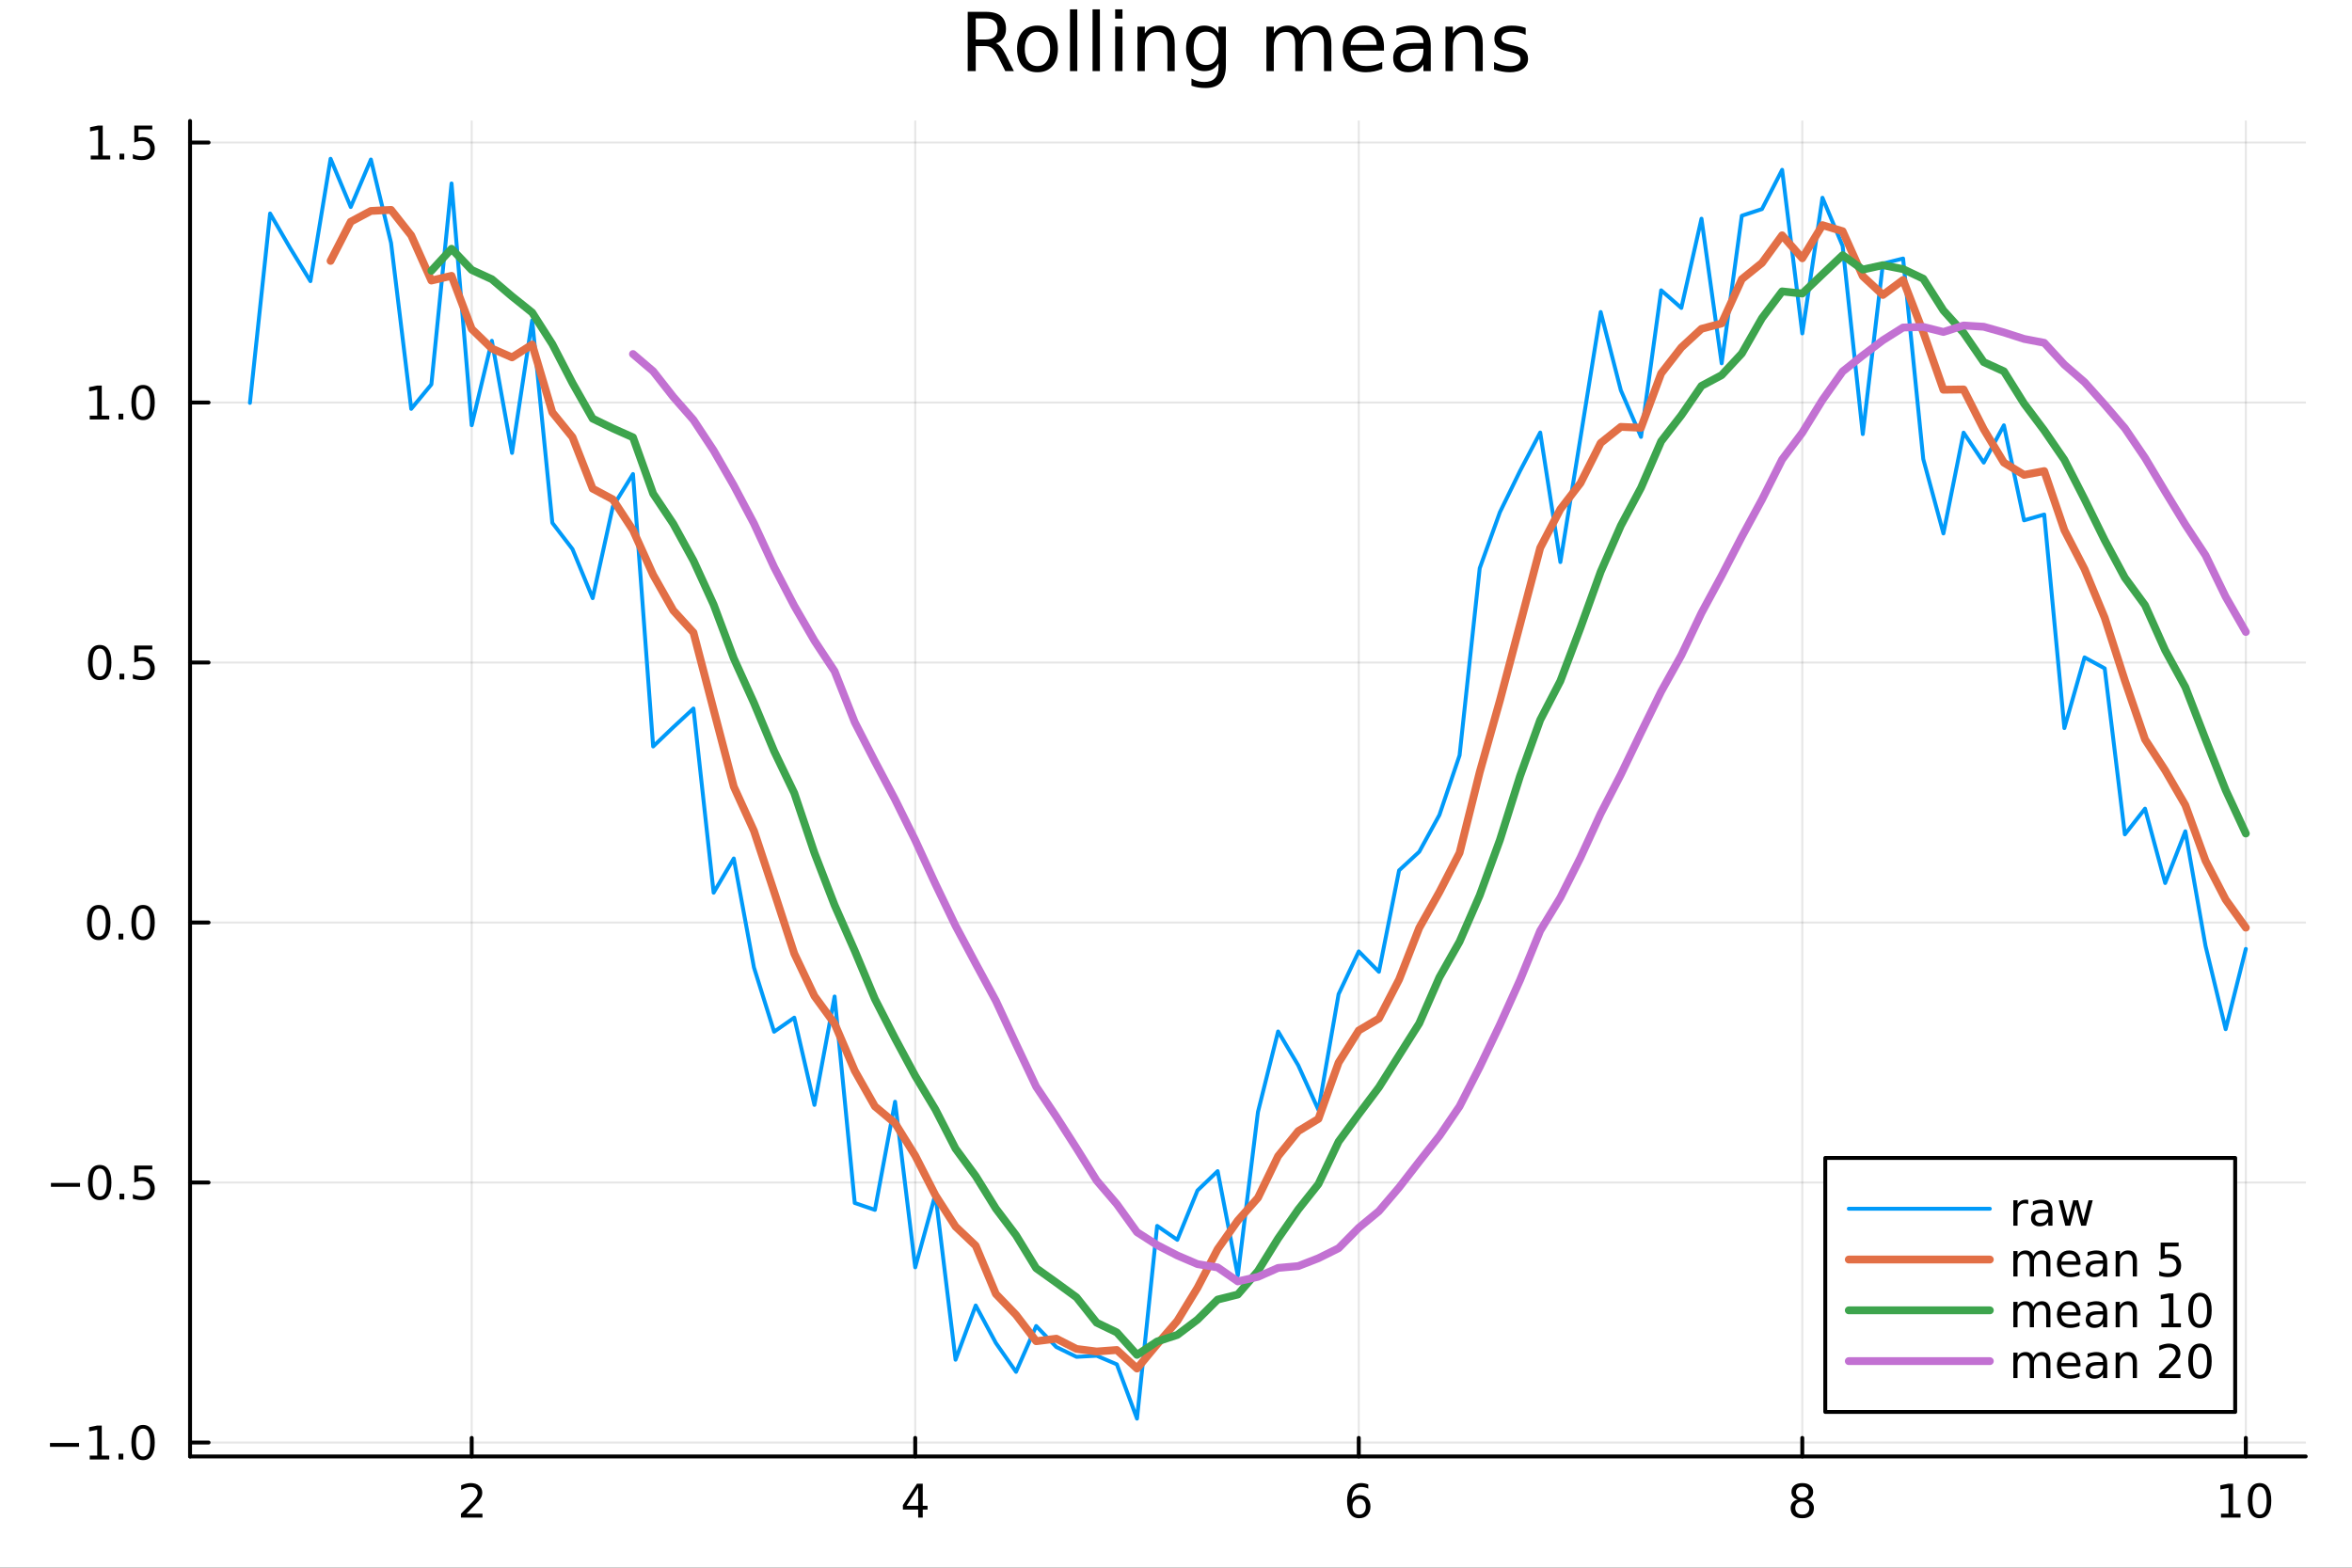 <?xml version="1.0" encoding="utf-8"?>
<svg xmlns="http://www.w3.org/2000/svg" xmlns:xlink="http://www.w3.org/1999/xlink" width="600" height="400" viewBox="0 0 2400 1600">
<rect x="0" y="0" width="2400" height="1600" fill="#333333" stroke="none"/>
<defs>
  <clipPath id="clip060">
    <rect x="0" y="0" width="2400" height="1600"/>
  </clipPath>
</defs>
<path clip-path="url(#clip060)" d="M0 1600 L2400 1600 L2400 0 L0 0  Z" fill="#ffffff" fill-rule="evenodd" fill-opacity="1"/>
<defs>
  <clipPath id="clip061">
    <rect x="480" y="0" width="1681" height="1600"/>
  </clipPath>
</defs>
<path clip-path="url(#clip060)" d="M193.936 1486.45 L2352.76 1486.45 L2352.76 123.472 L193.936 123.472  Z" fill="#ffffff" fill-rule="evenodd" fill-opacity="1"/>
<defs>
  <clipPath id="clip062">
    <rect x="193" y="123" width="2160" height="1364"/>
  </clipPath>
</defs>
<polyline clip-path="url(#clip062)" style="stroke:#000000; stroke-linecap:round; stroke-linejoin:round; stroke-width:2; stroke-opacity:0.1; fill:none" points="481.326,1486.45 481.326,123.472 "/>
<polyline clip-path="url(#clip062)" style="stroke:#000000; stroke-linecap:round; stroke-linejoin:round; stroke-width:2; stroke-opacity:0.1; fill:none" points="933.909,1486.45 933.909,123.472 "/>
<polyline clip-path="url(#clip062)" style="stroke:#000000; stroke-linecap:round; stroke-linejoin:round; stroke-width:2; stroke-opacity:0.1; fill:none" points="1386.49,1486.45 1386.49,123.472 "/>
<polyline clip-path="url(#clip062)" style="stroke:#000000; stroke-linecap:round; stroke-linejoin:round; stroke-width:2; stroke-opacity:0.1; fill:none" points="1839.07,1486.45 1839.07,123.472 "/>
<polyline clip-path="url(#clip062)" style="stroke:#000000; stroke-linecap:round; stroke-linejoin:round; stroke-width:2; stroke-opacity:0.1; fill:none" points="2291.66,1486.45 2291.66,123.472 "/>
<polyline clip-path="url(#clip062)" style="stroke:#000000; stroke-linecap:round; stroke-linejoin:round; stroke-width:2; stroke-opacity:0.1; fill:none" points="193.936,1472.25 2352.76,1472.25 "/>
<polyline clip-path="url(#clip062)" style="stroke:#000000; stroke-linecap:round; stroke-linejoin:round; stroke-width:2; stroke-opacity:0.1; fill:none" points="193.936,1206.89 2352.76,1206.89 "/>
<polyline clip-path="url(#clip062)" style="stroke:#000000; stroke-linecap:round; stroke-linejoin:round; stroke-width:2; stroke-opacity:0.1; fill:none" points="193.936,941.533 2352.76,941.533 "/>
<polyline clip-path="url(#clip062)" style="stroke:#000000; stroke-linecap:round; stroke-linejoin:round; stroke-width:2; stroke-opacity:0.1; fill:none" points="193.936,676.175 2352.76,676.175 "/>
<polyline clip-path="url(#clip062)" style="stroke:#000000; stroke-linecap:round; stroke-linejoin:round; stroke-width:2; stroke-opacity:0.1; fill:none" points="193.936,410.817 2352.76,410.817 "/>
<polyline clip-path="url(#clip062)" style="stroke:#000000; stroke-linecap:round; stroke-linejoin:round; stroke-width:2; stroke-opacity:0.1; fill:none" points="193.936,145.459 2352.76,145.459 "/>
<polyline clip-path="url(#clip060)" style="stroke:#000000; stroke-linecap:round; stroke-linejoin:round; stroke-width:4; stroke-opacity:1; fill:none" points="193.936,1486.45 2352.76,1486.45 "/>
<polyline clip-path="url(#clip060)" style="stroke:#000000; stroke-linecap:round; stroke-linejoin:round; stroke-width:4; stroke-opacity:1; fill:none" points="481.326,1486.45 481.326,1467.55 "/>
<polyline clip-path="url(#clip060)" style="stroke:#000000; stroke-linecap:round; stroke-linejoin:round; stroke-width:4; stroke-opacity:1; fill:none" points="933.909,1486.45 933.909,1467.55 "/>
<polyline clip-path="url(#clip060)" style="stroke:#000000; stroke-linecap:round; stroke-linejoin:round; stroke-width:4; stroke-opacity:1; fill:none" points="1386.49,1486.45 1386.49,1467.55 "/>
<polyline clip-path="url(#clip060)" style="stroke:#000000; stroke-linecap:round; stroke-linejoin:round; stroke-width:4; stroke-opacity:1; fill:none" points="1839.07,1486.45 1839.07,1467.55 "/>
<polyline clip-path="url(#clip060)" style="stroke:#000000; stroke-linecap:round; stroke-linejoin:round; stroke-width:4; stroke-opacity:1; fill:none" points="2291.66,1486.45 2291.66,1467.55 "/>
<path clip-path="url(#clip060)" d="M475.979 1544.91 L492.298 1544.91 L492.298 1548.85 L470.354 1548.85 L470.354 1544.91 Q473.016 1542.16 477.599 1537.53 Q482.206 1532.88 483.386 1531.53 Q485.632 1529.01 486.511 1527.27 Q487.414 1525.51 487.414 1523.82 Q487.414 1521.07 485.47 1519.33 Q483.548 1517.6 480.446 1517.6 Q478.247 1517.6 475.794 1518.36 Q473.363 1519.13 470.585 1520.68 L470.585 1515.95 Q473.409 1514.82 475.863 1514.24 Q478.317 1513.66 480.354 1513.66 Q485.724 1513.66 488.919 1516.35 Q492.113 1519.03 492.113 1523.52 Q492.113 1525.65 491.303 1527.57 Q490.516 1529.47 488.409 1532.07 Q487.831 1532.74 484.729 1535.95 Q481.627 1539.15 475.979 1544.91 Z" fill="#000000" fill-rule="nonzero" fill-opacity="1" /><path clip-path="url(#clip060)" d="M936.918 1518.36 L925.113 1536.81 L936.918 1536.81 L936.918 1518.36 M935.691 1514.29 L941.571 1514.29 L941.571 1536.81 L946.501 1536.81 L946.501 1540.7 L941.571 1540.7 L941.571 1548.85 L936.918 1548.85 L936.918 1540.7 L921.316 1540.7 L921.316 1536.19 L935.691 1514.29 Z" fill="#000000" fill-rule="nonzero" fill-opacity="1" /><path clip-path="url(#clip060)" d="M1386.9 1529.7 Q1383.75 1529.7 1381.9 1531.86 Q1380.07 1534.01 1380.07 1537.76 Q1380.07 1541.49 1381.9 1543.66 Q1383.75 1545.82 1386.9 1545.82 Q1390.04 1545.82 1391.87 1543.66 Q1393.73 1541.49 1393.73 1537.76 Q1393.73 1534.01 1391.87 1531.86 Q1390.04 1529.7 1386.9 1529.7 M1396.18 1515.05 L1396.18 1519.31 Q1394.42 1518.48 1392.61 1518.04 Q1390.83 1517.6 1389.07 1517.6 Q1384.44 1517.6 1381.99 1520.72 Q1379.56 1523.85 1379.21 1530.17 Q1380.58 1528.15 1382.64 1527.09 Q1384.7 1526 1387.17 1526 Q1392.38 1526 1395.39 1529.17 Q1398.42 1532.32 1398.42 1537.76 Q1398.42 1543.08 1395.28 1546.3 Q1392.13 1549.52 1386.9 1549.52 Q1380.9 1549.52 1377.73 1544.94 Q1374.56 1540.33 1374.56 1531.6 Q1374.56 1523.41 1378.45 1518.55 Q1382.34 1513.66 1388.89 1513.66 Q1390.65 1513.66 1392.43 1514.01 Q1394.23 1514.36 1396.18 1515.05 Z" fill="#000000" fill-rule="nonzero" fill-opacity="1" /><path clip-path="url(#clip060)" d="M1839.07 1532.44 Q1835.74 1532.44 1833.82 1534.22 Q1831.92 1536 1831.92 1539.13 Q1831.92 1542.25 1833.82 1544.03 Q1835.74 1545.82 1839.07 1545.82 Q1842.41 1545.82 1844.33 1544.03 Q1846.25 1542.23 1846.25 1539.13 Q1846.25 1536 1844.33 1534.22 Q1842.43 1532.44 1839.07 1532.44 M1834.4 1530.45 Q1831.39 1529.7 1829.7 1527.64 Q1828.03 1525.58 1828.03 1522.62 Q1828.03 1518.48 1830.97 1516.07 Q1833.94 1513.66 1839.07 1513.66 Q1844.24 1513.66 1847.18 1516.07 Q1850.12 1518.48 1850.12 1522.62 Q1850.12 1525.58 1848.43 1527.64 Q1846.76 1529.7 1843.77 1530.45 Q1847.15 1531.23 1849.03 1533.52 Q1850.93 1535.82 1850.93 1539.13 Q1850.93 1544.15 1847.85 1546.83 Q1844.79 1549.52 1839.07 1549.52 Q1833.36 1549.52 1830.28 1546.83 Q1827.22 1544.15 1827.22 1539.13 Q1827.22 1535.82 1829.12 1533.52 Q1831.02 1531.23 1834.4 1530.45 M1832.69 1523.06 Q1832.69 1525.75 1834.35 1527.25 Q1836.04 1528.76 1839.07 1528.76 Q1842.08 1528.76 1843.77 1527.25 Q1845.49 1525.75 1845.49 1523.06 Q1845.49 1520.38 1843.77 1518.87 Q1842.08 1517.37 1839.07 1517.37 Q1836.04 1517.37 1834.35 1518.87 Q1832.69 1520.38 1832.69 1523.06 Z" fill="#000000" fill-rule="nonzero" fill-opacity="1" /><path clip-path="url(#clip060)" d="M2266.34 1544.91 L2273.98 1544.91 L2273.98 1518.55 L2265.67 1520.21 L2265.67 1515.95 L2273.94 1514.29 L2278.61 1514.29 L2278.61 1544.91 L2286.25 1544.91 L2286.25 1548.85 L2266.34 1548.85 L2266.34 1544.91 Z" fill="#000000" fill-rule="nonzero" fill-opacity="1" /><path clip-path="url(#clip060)" d="M2305.7 1517.37 Q2302.09 1517.37 2300.26 1520.93 Q2298.45 1524.47 2298.45 1531.6 Q2298.45 1538.71 2300.26 1542.27 Q2302.09 1545.82 2305.7 1545.82 Q2309.33 1545.82 2311.14 1542.27 Q2312.96 1538.71 2312.96 1531.6 Q2312.96 1524.47 2311.14 1520.93 Q2309.33 1517.37 2305.7 1517.37 M2305.7 1513.66 Q2311.51 1513.66 2314.56 1518.27 Q2317.64 1522.85 2317.64 1531.6 Q2317.64 1540.33 2314.56 1544.94 Q2311.51 1549.52 2305.7 1549.52 Q2299.89 1549.52 2296.81 1544.94 Q2293.75 1540.33 2293.75 1531.6 Q2293.75 1522.85 2296.81 1518.27 Q2299.89 1513.66 2305.7 1513.66 Z" fill="#000000" fill-rule="nonzero" fill-opacity="1" /><polyline clip-path="url(#clip060)" style="stroke:#000000; stroke-linecap:round; stroke-linejoin:round; stroke-width:4; stroke-opacity:1; fill:none" points="193.936,1486.45 193.936,123.472 "/>
<polyline clip-path="url(#clip060)" style="stroke:#000000; stroke-linecap:round; stroke-linejoin:round; stroke-width:4; stroke-opacity:1; fill:none" points="193.936,1472.25 212.834,1472.25 "/>
<polyline clip-path="url(#clip060)" style="stroke:#000000; stroke-linecap:round; stroke-linejoin:round; stroke-width:4; stroke-opacity:1; fill:none" points="193.936,1206.89 212.834,1206.89 "/>
<polyline clip-path="url(#clip060)" style="stroke:#000000; stroke-linecap:round; stroke-linejoin:round; stroke-width:4; stroke-opacity:1; fill:none" points="193.936,941.533 212.834,941.533 "/>
<polyline clip-path="url(#clip060)" style="stroke:#000000; stroke-linecap:round; stroke-linejoin:round; stroke-width:4; stroke-opacity:1; fill:none" points="193.936,676.175 212.834,676.175 "/>
<polyline clip-path="url(#clip060)" style="stroke:#000000; stroke-linecap:round; stroke-linejoin:round; stroke-width:4; stroke-opacity:1; fill:none" points="193.936,410.817 212.834,410.817 "/>
<polyline clip-path="url(#clip060)" style="stroke:#000000; stroke-linecap:round; stroke-linejoin:round; stroke-width:4; stroke-opacity:1; fill:none" points="193.936,145.459 212.834,145.459 "/>
<path clip-path="url(#clip060)" d="M50.992 1472.7 L80.668 1472.7 L80.668 1476.63 L50.992 1476.63 L50.992 1472.7 Z" fill="#000000" fill-rule="nonzero" fill-opacity="1" /><path clip-path="url(#clip060)" d="M91.571 1485.59 L99.21 1485.59 L99.21 1459.23 L90.899 1460.89 L90.899 1456.64 L99.163 1454.97 L103.839 1454.97 L103.839 1485.59 L111.478 1485.59 L111.478 1489.53 L91.571 1489.53 L91.571 1485.59 Z" fill="#000000" fill-rule="nonzero" fill-opacity="1" /><path clip-path="url(#clip060)" d="M120.922 1483.65 L125.807 1483.65 L125.807 1489.53 L120.922 1489.53 L120.922 1483.65 Z" fill="#000000" fill-rule="nonzero" fill-opacity="1" /><path clip-path="url(#clip060)" d="M145.992 1458.05 Q142.381 1458.05 140.552 1461.61 Q138.746 1465.15 138.746 1472.28 Q138.746 1479.39 140.552 1482.95 Q142.381 1486.5 145.992 1486.5 Q149.626 1486.5 151.431 1482.95 Q153.26 1479.39 153.26 1472.28 Q153.26 1465.15 151.431 1461.61 Q149.626 1458.05 145.992 1458.05 M145.992 1454.34 Q151.802 1454.34 154.857 1458.95 Q157.936 1463.53 157.936 1472.28 Q157.936 1481.01 154.857 1485.62 Q151.802 1490.2 145.992 1490.2 Q140.181 1490.2 137.103 1485.62 Q134.047 1481.01 134.047 1472.28 Q134.047 1463.53 137.103 1458.95 Q140.181 1454.34 145.992 1454.34 Z" fill="#000000" fill-rule="nonzero" fill-opacity="1" /><path clip-path="url(#clip060)" d="M51.987 1207.34 L81.663 1207.34 L81.663 1211.28 L51.987 1211.28 L51.987 1207.34 Z" fill="#000000" fill-rule="nonzero" fill-opacity="1" /><path clip-path="url(#clip060)" d="M101.756 1192.69 Q98.145 1192.69 96.316 1196.25 Q94.51 1199.8 94.51 1206.93 Q94.51 1214.03 96.316 1217.6 Q98.145 1221.14 101.756 1221.14 Q105.39 1221.14 107.196 1217.6 Q109.024 1214.03 109.024 1206.93 Q109.024 1199.8 107.196 1196.25 Q105.39 1192.69 101.756 1192.69 M101.756 1188.99 Q107.566 1188.99 110.621 1193.59 Q113.7 1198.18 113.7 1206.93 Q113.7 1215.65 110.621 1220.26 Q107.566 1224.84 101.756 1224.84 Q95.946 1224.84 92.867 1220.26 Q89.811 1215.65 89.811 1206.93 Q89.811 1198.18 92.867 1193.59 Q95.946 1188.99 101.756 1188.99 Z" fill="#000000" fill-rule="nonzero" fill-opacity="1" /><path clip-path="url(#clip060)" d="M121.918 1218.29 L126.802 1218.29 L126.802 1224.17 L121.918 1224.17 L121.918 1218.29 Z" fill="#000000" fill-rule="nonzero" fill-opacity="1" /><path clip-path="url(#clip060)" d="M137.033 1189.61 L155.39 1189.61 L155.39 1193.55 L141.316 1193.55 L141.316 1202.02 Q142.334 1201.67 143.353 1201.51 Q144.371 1201.32 145.39 1201.32 Q151.177 1201.32 154.556 1204.49 Q157.936 1207.67 157.936 1213.08 Q157.936 1218.66 154.464 1221.76 Q150.992 1224.84 144.672 1224.84 Q142.496 1224.84 140.228 1224.47 Q137.982 1224.1 135.575 1223.36 L135.575 1218.66 Q137.658 1219.8 139.881 1220.35 Q142.103 1220.91 144.58 1220.91 Q148.584 1220.91 150.922 1218.8 Q153.26 1216.69 153.26 1213.08 Q153.26 1209.47 150.922 1207.37 Q148.584 1205.26 144.58 1205.26 Q142.705 1205.26 140.83 1205.68 Q138.978 1206.09 137.033 1206.97 L137.033 1189.61 Z" fill="#000000" fill-rule="nonzero" fill-opacity="1" /><path clip-path="url(#clip060)" d="M100.76 927.331 Q97.149 927.331 95.321 930.896 Q93.515 934.438 93.515 941.567 Q93.515 948.674 95.321 952.239 Q97.149 955.78 100.76 955.78 Q104.395 955.78 106.2 952.239 Q108.029 948.674 108.029 941.567 Q108.029 934.438 106.2 930.896 Q104.395 927.331 100.76 927.331 M100.76 923.628 Q106.571 923.628 109.626 928.234 Q112.705 932.817 112.705 941.567 Q112.705 950.294 109.626 954.901 Q106.571 959.484 100.76 959.484 Q94.95 959.484 91.871 954.901 Q88.816 950.294 88.816 941.567 Q88.816 932.817 91.871 928.234 Q94.95 923.628 100.76 923.628 Z" fill="#000000" fill-rule="nonzero" fill-opacity="1" /><path clip-path="url(#clip060)" d="M120.922 952.933 L125.807 952.933 L125.807 958.813 L120.922 958.813 L120.922 952.933 Z" fill="#000000" fill-rule="nonzero" fill-opacity="1" /><path clip-path="url(#clip060)" d="M145.992 927.331 Q142.381 927.331 140.552 930.896 Q138.746 934.438 138.746 941.567 Q138.746 948.674 140.552 952.239 Q142.381 955.78 145.992 955.78 Q149.626 955.78 151.431 952.239 Q153.26 948.674 153.26 941.567 Q153.26 934.438 151.431 930.896 Q149.626 927.331 145.992 927.331 M145.992 923.628 Q151.802 923.628 154.857 928.234 Q157.936 932.817 157.936 941.567 Q157.936 950.294 154.857 954.901 Q151.802 959.484 145.992 959.484 Q140.181 959.484 137.103 954.901 Q134.047 950.294 134.047 941.567 Q134.047 932.817 137.103 928.234 Q140.181 923.628 145.992 923.628 Z" fill="#000000" fill-rule="nonzero" fill-opacity="1" /><path clip-path="url(#clip060)" d="M101.756 661.973 Q98.145 661.973 96.316 665.538 Q94.51 669.08 94.51 676.209 Q94.51 683.316 96.316 686.881 Q98.145 690.422 101.756 690.422 Q105.39 690.422 107.196 686.881 Q109.024 683.316 109.024 676.209 Q109.024 669.08 107.196 665.538 Q105.39 661.973 101.756 661.973 M101.756 658.27 Q107.566 658.27 110.621 662.876 Q113.7 667.46 113.7 676.209 Q113.7 684.936 110.621 689.543 Q107.566 694.126 101.756 694.126 Q95.946 694.126 92.867 689.543 Q89.811 684.936 89.811 676.209 Q89.811 667.46 92.867 662.876 Q95.946 658.27 101.756 658.27 Z" fill="#000000" fill-rule="nonzero" fill-opacity="1" /><path clip-path="url(#clip060)" d="M121.918 687.575 L126.802 687.575 L126.802 693.455 L121.918 693.455 L121.918 687.575 Z" fill="#000000" fill-rule="nonzero" fill-opacity="1" /><path clip-path="url(#clip060)" d="M137.033 658.895 L155.39 658.895 L155.39 662.83 L141.316 662.83 L141.316 671.302 Q142.334 670.955 143.353 670.793 Q144.371 670.608 145.39 670.608 Q151.177 670.608 154.556 673.779 Q157.936 676.95 157.936 682.367 Q157.936 687.946 154.464 691.047 Q150.992 694.126 144.672 694.126 Q142.496 694.126 140.228 693.756 Q137.982 693.385 135.575 692.645 L135.575 687.946 Q137.658 689.08 139.881 689.635 Q142.103 690.191 144.58 690.191 Q148.584 690.191 150.922 688.084 Q153.26 685.978 153.26 682.367 Q153.26 678.756 150.922 676.649 Q148.584 674.543 144.58 674.543 Q142.705 674.543 140.83 674.959 Q138.978 675.376 137.033 676.256 L137.033 658.895 Z" fill="#000000" fill-rule="nonzero" fill-opacity="1" /><path clip-path="url(#clip060)" d="M91.571 424.162 L99.21 424.162 L99.21 397.796 L90.899 399.463 L90.899 395.204 L99.163 393.537 L103.839 393.537 L103.839 424.162 L111.478 424.162 L111.478 428.097 L91.571 428.097 L91.571 424.162 Z" fill="#000000" fill-rule="nonzero" fill-opacity="1" /><path clip-path="url(#clip060)" d="M120.922 422.217 L125.807 422.217 L125.807 428.097 L120.922 428.097 L120.922 422.217 Z" fill="#000000" fill-rule="nonzero" fill-opacity="1" /><path clip-path="url(#clip060)" d="M145.992 396.616 Q142.381 396.616 140.552 400.18 Q138.746 403.722 138.746 410.852 Q138.746 417.958 140.552 421.523 Q142.381 425.064 145.992 425.064 Q149.626 425.064 151.431 421.523 Q153.26 417.958 153.26 410.852 Q153.26 403.722 151.431 400.18 Q149.626 396.616 145.992 396.616 M145.992 392.912 Q151.802 392.912 154.857 397.518 Q157.936 402.102 157.936 410.852 Q157.936 419.578 154.857 424.185 Q151.802 428.768 145.992 428.768 Q140.181 428.768 137.103 424.185 Q134.047 419.578 134.047 410.852 Q134.047 402.102 137.103 397.518 Q140.181 392.912 145.992 392.912 Z" fill="#000000" fill-rule="nonzero" fill-opacity="1" /><path clip-path="url(#clip060)" d="M92.566 158.804 L100.205 158.804 L100.205 132.438 L91.895 134.105 L91.895 129.846 L100.159 128.179 L104.834 128.179 L104.834 158.804 L112.473 158.804 L112.473 162.739 L92.566 162.739 L92.566 158.804 Z" fill="#000000" fill-rule="nonzero" fill-opacity="1" /><path clip-path="url(#clip060)" d="M121.918 156.859 L126.802 156.859 L126.802 162.739 L121.918 162.739 L121.918 156.859 Z" fill="#000000" fill-rule="nonzero" fill-opacity="1" /><path clip-path="url(#clip060)" d="M137.033 128.179 L155.39 128.179 L155.39 132.114 L141.316 132.114 L141.316 140.586 Q142.334 140.239 143.353 140.077 Q144.371 139.892 145.39 139.892 Q151.177 139.892 154.556 143.063 Q157.936 146.234 157.936 151.651 Q157.936 157.23 154.464 160.332 Q150.992 163.41 144.672 163.41 Q142.496 163.41 140.228 163.04 Q137.982 162.67 135.575 161.929 L135.575 157.23 Q137.658 158.364 139.881 158.92 Q142.103 159.475 144.58 159.475 Q148.584 159.475 150.922 157.369 Q153.26 155.262 153.26 151.651 Q153.26 148.04 150.922 145.934 Q148.584 143.827 144.58 143.827 Q142.705 143.827 140.83 144.244 Q138.978 144.66 137.033 145.54 L137.033 128.179 Z" fill="#000000" fill-rule="nonzero" fill-opacity="1" /><path clip-path="url(#clip060)" d="M1016.15 44.22 Q1018.79 45.111 1021.26 48.028 Q1023.77 50.944 1026.28 56.048 L1034.59 72.576 L1025.8 72.576 L1018.06 57.061 Q1015.06 50.985 1012.22 49 Q1009.43 47.015 1004.57 47.015 L995.656 47.015 L995.656 72.576 L987.474 72.576 L987.474 12.096 L1005.95 12.096 Q1016.32 12.096 1021.42 16.43 Q1026.52 20.765 1026.52 29.515 Q1026.52 35.227 1023.85 38.994 Q1021.22 42.761 1016.15 44.22 M995.656 18.82 L995.656 40.29 L1005.95 40.29 Q1011.86 40.29 1014.86 37.576 Q1017.9 34.822 1017.9 29.515 Q1017.9 24.208 1014.86 21.535 Q1011.86 18.82 1005.95 18.82 L995.656 18.82 Z" fill="#000000" fill-rule="nonzero" fill-opacity="1" /><path clip-path="url(#clip060)" d="M1058.65 32.431 Q1052.65 32.431 1049.17 37.131 Q1045.69 41.789 1045.69 49.931 Q1045.69 58.074 1049.13 62.773 Q1052.61 67.431 1058.65 67.431 Q1064.6 67.431 1068.09 62.732 Q1071.57 58.033 1071.57 49.931 Q1071.57 41.87 1068.09 37.171 Q1064.6 32.431 1058.65 32.431 M1058.65 26.112 Q1068.37 26.112 1073.92 32.431 Q1079.47 38.751 1079.47 49.931 Q1079.47 61.071 1073.92 67.431 Q1068.37 73.751 1058.65 73.751 Q1048.89 73.751 1043.34 67.431 Q1037.83 61.071 1037.83 49.931 Q1037.83 38.751 1043.34 32.431 Q1048.89 26.112 1058.65 26.112 Z" fill="#000000" fill-rule="nonzero" fill-opacity="1" /><path clip-path="url(#clip060)" d="M1091.82 9.544 L1099.28 9.544 L1099.28 72.576 L1091.82 72.576 L1091.82 9.544 Z" fill="#000000" fill-rule="nonzero" fill-opacity="1" /><path clip-path="url(#clip060)" d="M1114.87 9.544 L1122.33 9.544 L1122.33 72.576 L1114.87 72.576 L1114.87 9.544 Z" fill="#000000" fill-rule="nonzero" fill-opacity="1" /><path clip-path="url(#clip060)" d="M1137.92 27.206 L1145.38 27.206 L1145.38 72.576 L1137.92 72.576 L1137.92 27.206 M1137.92 9.544 L1145.38 9.544 L1145.38 18.983 L1137.92 18.983 L1137.92 9.544 Z" fill="#000000" fill-rule="nonzero" fill-opacity="1" /><path clip-path="url(#clip060)" d="M1198.69 45.192 L1198.69 72.576 L1191.23 72.576 L1191.23 45.435 Q1191.23 38.994 1188.72 35.794 Q1186.21 32.594 1181.19 32.594 Q1175.15 32.594 1171.67 36.442 Q1168.18 40.29 1168.18 46.934 L1168.18 72.576 L1160.69 72.576 L1160.69 27.206 L1168.18 27.206 L1168.18 34.254 Q1170.86 30.163 1174.46 28.138 Q1178.11 26.112 1182.85 26.112 Q1190.67 26.112 1194.68 30.973 Q1198.69 35.794 1198.69 45.192 Z" fill="#000000" fill-rule="nonzero" fill-opacity="1" /><path clip-path="url(#clip060)" d="M1243.41 49.364 Q1243.41 41.263 1240.05 36.806 Q1236.73 32.35 1230.69 32.35 Q1224.69 32.35 1221.33 36.806 Q1218.01 41.263 1218.01 49.364 Q1218.01 57.426 1221.33 61.882 Q1224.69 66.338 1230.69 66.338 Q1236.73 66.338 1240.05 61.882 Q1243.41 57.426 1243.41 49.364 M1250.86 66.945 Q1250.86 78.531 1245.72 84.162 Q1240.57 89.833 1229.96 89.833 Q1226.03 89.833 1222.55 89.225 Q1219.06 88.658 1215.78 87.443 L1215.78 80.192 Q1219.06 81.974 1222.26 82.825 Q1225.46 83.675 1228.79 83.675 Q1236.12 83.675 1239.76 79.827 Q1243.41 76.019 1243.41 68.282 L1243.41 64.596 Q1241.1 68.606 1237.5 70.591 Q1233.89 72.576 1228.87 72.576 Q1220.52 72.576 1215.42 66.216 Q1210.31 59.856 1210.31 49.364 Q1210.31 38.832 1215.42 32.472 Q1220.52 26.112 1228.87 26.112 Q1233.89 26.112 1237.5 28.097 Q1241.1 30.082 1243.41 34.092 L1243.41 27.206 L1250.86 27.206 L1250.86 66.945 Z" fill="#000000" fill-rule="nonzero" fill-opacity="1" /><path clip-path="url(#clip060)" d="M1327.91 35.915 Q1330.71 30.892 1334.6 28.502 Q1338.48 26.112 1343.75 26.112 Q1350.84 26.112 1354.69 31.095 Q1358.54 36.037 1358.54 45.192 L1358.54 72.576 L1351.04 72.576 L1351.04 45.435 Q1351.04 38.913 1348.73 35.753 Q1346.42 32.594 1341.68 32.594 Q1335.89 32.594 1332.53 36.442 Q1329.17 40.29 1329.17 46.934 L1329.17 72.576 L1321.67 72.576 L1321.67 45.435 Q1321.67 38.873 1319.36 35.753 Q1317.06 32.594 1312.23 32.594 Q1306.52 32.594 1303.16 36.482 Q1299.8 40.331 1299.8 46.934 L1299.8 72.576 L1292.3 72.576 L1292.3 27.206 L1299.8 27.206 L1299.8 34.254 Q1302.35 30.082 1305.92 28.097 Q1309.48 26.112 1314.38 26.112 Q1319.32 26.112 1322.77 28.624 Q1326.25 31.135 1327.91 35.915 Z" fill="#000000" fill-rule="nonzero" fill-opacity="1" /><path clip-path="url(#clip060)" d="M1412.21 48.028 L1412.21 51.673 L1377.94 51.673 Q1378.43 59.37 1382.56 63.421 Q1386.73 67.431 1394.14 67.431 Q1398.44 67.431 1402.45 66.378 Q1406.5 65.325 1410.47 63.218 L1410.47 70.267 Q1406.46 71.968 1402.25 72.86 Q1398.03 73.751 1393.7 73.751 Q1382.84 73.751 1376.48 67.431 Q1370.16 61.112 1370.16 50.337 Q1370.16 39.197 1376.16 32.675 Q1382.19 26.112 1392.4 26.112 Q1401.56 26.112 1406.86 32.026 Q1412.21 37.9 1412.21 48.028 M1404.76 45.84 Q1404.68 39.723 1401.31 36.077 Q1397.99 32.431 1392.48 32.431 Q1386.24 32.431 1382.48 35.956 Q1378.75 39.48 1378.18 45.88 L1404.76 45.84 Z" fill="#000000" fill-rule="nonzero" fill-opacity="1" /><path clip-path="url(#clip060)" d="M1445.06 49.769 Q1436.03 49.769 1432.55 51.835 Q1429.06 53.901 1429.06 58.884 Q1429.06 62.854 1431.66 65.203 Q1434.29 67.512 1438.78 67.512 Q1444.98 67.512 1448.71 63.137 Q1452.48 58.722 1452.48 51.43 L1452.48 49.769 L1445.06 49.769 M1459.93 46.691 L1459.93 72.576 L1452.48 72.576 L1452.48 65.689 Q1449.92 69.821 1446.12 71.806 Q1442.31 73.751 1436.8 73.751 Q1429.83 73.751 1425.7 69.862 Q1421.61 65.933 1421.61 59.37 Q1421.61 51.714 1426.71 47.825 Q1431.86 43.936 1442.03 43.936 L1452.48 43.936 L1452.48 43.207 Q1452.48 38.062 1449.07 35.267 Q1445.71 32.431 1439.6 32.431 Q1435.71 32.431 1432.02 33.363 Q1428.33 34.295 1424.93 36.158 L1424.93 29.272 Q1429.02 27.692 1432.87 26.922 Q1436.72 26.112 1440.36 26.112 Q1450.21 26.112 1455.07 31.216 Q1459.93 36.32 1459.93 46.691 Z" fill="#000000" fill-rule="nonzero" fill-opacity="1" /><path clip-path="url(#clip060)" d="M1513 45.192 L1513 72.576 L1505.54 72.576 L1505.54 45.435 Q1505.54 38.994 1503.03 35.794 Q1500.52 32.594 1495.5 32.594 Q1489.46 32.594 1485.98 36.442 Q1482.49 40.29 1482.49 46.934 L1482.49 72.576 L1475 72.576 L1475 27.206 L1482.49 27.206 L1482.49 34.254 Q1485.17 30.163 1488.77 28.138 Q1492.42 26.112 1497.16 26.112 Q1504.98 26.112 1508.99 30.973 Q1513 35.794 1513 45.192 Z" fill="#000000" fill-rule="nonzero" fill-opacity="1" /><path clip-path="url(#clip060)" d="M1556.79 28.543 L1556.79 35.591 Q1553.63 33.971 1550.23 33.161 Q1546.82 32.35 1543.18 32.35 Q1537.63 32.35 1534.83 34.052 Q1532.08 35.753 1532.08 39.156 Q1532.08 41.749 1534.06 43.248 Q1536.05 44.706 1542.04 46.043 L1544.59 46.61 Q1552.53 48.311 1555.86 51.43 Q1559.22 54.509 1559.22 60.059 Q1559.22 66.378 1554.2 70.064 Q1549.21 73.751 1540.46 73.751 Q1536.82 73.751 1532.85 73.022 Q1528.92 72.333 1524.54 70.915 L1524.54 63.218 Q1528.67 65.365 1532.68 66.459 Q1536.7 67.512 1540.62 67.512 Q1545.89 67.512 1548.73 65.73 Q1551.56 63.907 1551.56 60.626 Q1551.56 57.588 1549.5 55.967 Q1547.47 54.347 1540.54 52.848 L1537.95 52.24 Q1531.02 50.782 1527.95 47.785 Q1524.87 44.746 1524.87 39.48 Q1524.87 33.08 1529.4 29.596 Q1533.94 26.112 1542.29 26.112 Q1546.42 26.112 1550.06 26.72 Q1553.71 27.327 1556.79 28.543 Z" fill="#000000" fill-rule="nonzero" fill-opacity="1" /><polyline clip-path="url(#clip062)" style="stroke:#009af9; stroke-linecap:round; stroke-linejoin:round; stroke-width:4; stroke-opacity:1; fill:none" points="255.035,411.188 275.607,217.914 296.179,253.325 316.751,286.954 337.322,162.047 357.894,211.262 378.466,162.805 399.038,247.955 419.61,417.292 440.182,392.327 460.754,187.239 481.326,433.989 501.898,347.832 522.47,462.259 543.042,326.872 563.614,533.628 584.186,560.449 604.758,610.483 625.33,517.065 645.902,483.804 666.474,761.852 687.046,742.197 707.617,723.121 728.189,911.077 748.761,876.186 769.333,987.372 789.905,1052.99 810.477,1038.63 831.049,1127.68 851.621,1017.03 872.193,1227.78 892.765,1234.81 913.337,1124.45 933.909,1293.45 954.481,1218.81 975.053,1387.75 995.625,1332.39 1016.2,1370.68 1036.77,1400.11 1057.34,1353.34 1077.91,1374.81 1098.48,1384.8 1119.06,1383.69 1139.63,1392.46 1160.2,1447.87 1180.77,1251.17 1201.34,1265.38 1221.92,1215.02 1242.49,1195.27 1263.06,1301.85 1283.63,1134.88 1304.2,1052.7 1324.78,1087.38 1345.35,1132.83 1365.92,1014.61 1386.49,971.017 1407.06,991.813 1427.64,888.338 1448.21,869.316 1468.78,831.753 1489.35,770.959 1509.92,579.951 1530.5,522.799 1551.07,480.628 1571.64,441.438 1592.21,573.64 1612.78,446.516 1633.35,318.45 1653.93,398.344 1674.5,445.908 1695.07,296.292 1715.64,314.275 1736.21,223.198 1756.79,370.816 1777.36,220.163 1797.93,213.393 1818.5,173.321 1839.07,340.3 1859.65,201.828 1880.22,250.989 1900.79,443.023 1921.36,269.013 1941.93,263.857 1962.51,468.501 1983.08,544.437 2003.65,441.555 2024.22,472.128 2044.79,434.071 2065.37,531.078 2085.94,525.137 2106.51,743.061 2127.08,670.938 2147.65,682.165 2168.23,851.557 2188.8,825.339 2209.37,901.223 2229.94,848.437 2250.51,965.336 2271.09,1050.39 2291.66,968.468 "/>
<polyline clip-path="url(#clip062)" style="stroke:#e26f46; stroke-linecap:round; stroke-linejoin:round; stroke-width:8; stroke-opacity:1; fill:none" points="337.322,266.286 357.894,226.3 378.466,215.279 399.038,214.205 419.61,240.272 440.182,286.328 460.754,281.524 481.326,335.76 501.898,355.736 522.47,364.729 543.042,351.638 563.614,420.916 584.186,446.208 604.758,498.738 625.33,509.7 645.902,541.086 666.474,586.731 687.046,623.08 707.617,645.608 728.189,724.41 748.761,802.887 769.333,847.991 789.905,910.15 810.477,973.251 831.049,1016.57 851.621,1044.74 872.193,1092.82 892.765,1129.19 913.337,1146.35 933.909,1179.51 954.481,1219.86 975.053,1251.86 995.625,1271.37 1016.2,1320.62 1036.77,1341.95 1057.34,1368.85 1077.91,1366.27 1098.48,1376.75 1119.06,1379.35 1139.63,1377.82 1160.2,1396.73 1180.77,1372 1201.34,1348.12 1221.92,1314.38 1242.49,1274.94 1263.06,1245.74 1283.63,1222.48 1304.2,1179.95 1324.78,1154.42 1345.35,1141.93 1365.92,1084.48 1386.49,1051.71 1407.06,1039.53 1427.64,999.722 1448.21,947.018 1468.78,910.447 1489.35,870.436 1509.92,788.063 1530.5,714.956 1551.07,637.218 1571.64,559.155 1592.21,519.691 1612.78,493.004 1633.35,452.134 1653.93,435.677 1674.5,436.572 1695.07,381.102 1715.64,354.654 1736.21,335.603 1756.79,330.098 1777.36,284.949 1797.93,268.369 1818.5,240.178 1839.07,263.598 1859.65,229.801 1880.22,235.966 1900.79,281.892 1921.36,301.031 1941.93,285.742 1962.51,339.077 1983.08,397.766 2003.65,397.472 2024.22,438.095 2044.79,472.138 2065.37,484.654 2085.94,480.794 2106.51,541.095 2127.08,580.857 2147.65,630.476 2168.23,694.572 2188.8,754.612 2209.37,786.244 2229.94,821.744 2250.51,878.378 2271.09,918.145 2291.66,946.771 "/>
<polyline clip-path="url(#clip062)" style="stroke:#3da44d; stroke-linecap:round; stroke-linejoin:round; stroke-width:8; stroke-opacity:1; fill:none" points="440.182,276.307 460.754,253.912 481.326,275.52 501.898,284.97 522.47,302.501 543.042,318.983 563.614,351.22 584.186,390.984 604.758,427.237 625.33,437.214 645.902,446.362 666.474,503.823 687.046,534.644 707.617,572.173 728.189,617.055 748.761,671.986 769.333,717.361 789.905,766.615 810.477,809.429 831.049,870.491 851.621,923.813 872.193,970.406 892.765,1019.67 913.337,1059.8 933.909,1098.04 954.481,1132.3 975.053,1172.34 995.625,1200.28 1016.2,1233.48 1036.77,1260.73 1057.34,1294.36 1077.91,1309.06 1098.48,1324.06 1119.06,1349.98 1139.63,1359.88 1160.2,1382.79 1180.77,1369.13 1201.34,1362.43 1221.92,1346.87 1242.49,1326.38 1263.06,1321.23 1283.63,1297.24 1304.2,1264.03 1324.78,1234.4 1345.35,1208.44 1365.92,1165.11 1386.49,1137.1 1407.06,1109.74 1427.64,1077.07 1448.21,1044.47 1468.78,997.465 1489.35,961.073 1509.92,913.797 1530.5,857.339 1551.07,792.118 1571.64,734.801 1592.21,695.063 1612.78,640.534 1633.35,583.545 1653.93,536.448 1674.5,497.863 1695.07,450.396 1715.64,423.829 1736.21,393.869 1756.79,382.888 1777.36,360.76 1797.93,324.735 1818.5,297.416 1839.07,299.601 1859.65,279.949 1880.22,260.457 1900.79,275.13 1921.36,270.604 1941.93,274.67 1962.51,284.439 1983.08,316.866 2003.65,339.682 2024.22,369.563 2044.79,378.94 2065.37,411.865 2085.94,439.28 2106.51,469.284 2127.08,509.476 2147.65,551.307 2168.23,589.613 2188.8,617.703 2209.37,663.67 2229.94,701.301 2250.51,754.427 2271.09,806.358 2291.66,850.692 "/>
<polyline clip-path="url(#clip062)" style="stroke:#c271d2; stroke-linecap:round; stroke-linejoin:round; stroke-width:8; stroke-opacity:1; fill:none" points="645.902,361.334 666.474,378.868 687.046,405.082 707.617,428.572 728.189,459.778 748.761,495.485 769.333,534.29 789.905,578.8 810.477,618.333 831.049,653.852 851.621,685.088 872.193,737.115 892.765,777.156 913.337,815.987 933.909,857.547 954.481,902.143 975.053,944.85 995.625,983.447 1016.2,1021.46 1036.77,1065.61 1057.34,1109.09 1077.91,1139.73 1098.48,1171.86 1119.06,1204.89 1139.63,1228.96 1160.2,1257.55 1180.77,1270.74 1201.34,1281.35 1221.92,1290.17 1242.49,1293.55 1263.06,1307.8 1283.63,1303.15 1304.2,1294.05 1324.78,1292.19 1345.35,1284.16 1365.92,1273.95 1386.49,1253.11 1407.06,1236.09 1427.64,1211.97 1448.21,1185.43 1468.78,1159.35 1489.35,1129.16 1509.92,1088.91 1530.5,1045.87 1551.07,1000.28 1571.64,949.956 1592.21,916.08 1612.78,875.136 1633.35,830.308 1653.93,790.461 1674.5,747.664 1695.07,705.735 1715.64,668.813 1736.21,625.604 1756.79,587.503 1777.36,547.781 1797.93,509.899 1818.5,468.975 1839.07,441.573 1859.65,408.198 1880.22,379.16 1900.79,362.763 1921.36,347.217 1941.93,334.269 1962.51,333.663 1983.08,338.813 2003.65,332.209 2024.22,333.489 2044.79,339.27 2065.37,345.907 2085.94,349.869 2106.51,372.207 2127.08,390.04 2147.65,412.989 2168.23,437.026 2188.8,467.285 2209.37,501.676 2229.94,535.432 2250.51,566.684 2271.09,609.112 2291.66,644.986 "/>
<path clip-path="url(#clip060)" d="M1862.53 1441.02 L2280.8 1441.02 L2280.8 1181.82 L1862.53 1181.82  Z" fill="#ffffff" fill-rule="evenodd" fill-opacity="1"/>
<polyline clip-path="url(#clip060)" style="stroke:#000000; stroke-linecap:round; stroke-linejoin:round; stroke-width:4; stroke-opacity:1; fill:none" points="1862.53,1441.02 2280.8,1441.02 2280.8,1181.82 1862.53,1181.82 1862.53,1441.02 "/>
<polyline clip-path="url(#clip060)" style="stroke:#009af9; stroke-linecap:round; stroke-linejoin:round; stroke-width:4; stroke-opacity:1; fill:none" points="1886.52,1233.66 2030.44,1233.66 "/>
<path clip-path="url(#clip060)" d="M2069.61 1228.99 Q2068.89 1228.57 2068.04 1228.39 Q2067.2 1228.18 2066.18 1228.18 Q2062.57 1228.18 2060.63 1230.54 Q2058.71 1232.88 2058.71 1237.28 L2058.71 1250.94 L2054.43 1250.94 L2054.43 1225.01 L2058.71 1225.01 L2058.71 1229.04 Q2060.05 1226.68 2062.2 1225.54 Q2064.36 1224.38 2067.43 1224.38 Q2067.87 1224.38 2068.41 1224.45 Q2068.94 1224.5 2069.59 1224.62 L2069.61 1228.99 Z" fill="#000000" fill-rule="nonzero" fill-opacity="1" /><path clip-path="url(#clip060)" d="M2085.86 1237.9 Q2080.7 1237.9 2078.71 1239.08 Q2076.72 1240.26 2076.72 1243.11 Q2076.72 1245.38 2078.2 1246.72 Q2079.7 1248.04 2082.27 1248.04 Q2085.81 1248.04 2087.94 1245.54 Q2090.1 1243.02 2090.1 1238.85 L2090.1 1237.9 L2085.86 1237.9 M2094.36 1236.14 L2094.36 1250.94 L2090.1 1250.94 L2090.1 1247 Q2088.64 1249.36 2086.46 1250.5 Q2084.29 1251.61 2081.14 1251.61 Q2077.16 1251.61 2074.8 1249.38 Q2072.46 1247.14 2072.46 1243.39 Q2072.46 1239.01 2075.37 1236.79 Q2078.31 1234.57 2084.12 1234.57 L2090.1 1234.57 L2090.1 1234.15 Q2090.1 1231.21 2088.15 1229.62 Q2086.23 1228 2082.74 1228 Q2080.51 1228 2078.41 1228.53 Q2076.3 1229.06 2074.36 1230.13 L2074.36 1226.19 Q2076.69 1225.29 2078.89 1224.85 Q2081.09 1224.38 2083.18 1224.38 Q2088.8 1224.38 2091.58 1227.3 Q2094.36 1230.22 2094.36 1236.14 Z" fill="#000000" fill-rule="nonzero" fill-opacity="1" /><path clip-path="url(#clip060)" d="M2100.65 1225.01 L2104.91 1225.01 L2110.24 1245.24 L2115.54 1225.01 L2120.56 1225.01 L2125.88 1245.24 L2131.18 1225.01 L2135.44 1225.01 L2128.66 1250.94 L2123.64 1250.94 L2118.06 1229.69 L2112.46 1250.94 L2107.43 1250.94 L2100.65 1225.01 Z" fill="#000000" fill-rule="nonzero" fill-opacity="1" /><polyline clip-path="url(#clip060)" style="stroke:#e26f46; stroke-linecap:round; stroke-linejoin:round; stroke-width:8; stroke-opacity:1; fill:none" points="1886.52,1285.5 2030.44,1285.5 "/>
<path clip-path="url(#clip060)" d="M2074.77 1281.83 Q2076.37 1278.96 2078.59 1277.59 Q2080.81 1276.22 2083.82 1276.22 Q2087.87 1276.22 2090.07 1279.07 Q2092.27 1281.9 2092.27 1287.13 L2092.27 1302.78 L2087.99 1302.78 L2087.99 1287.27 Q2087.99 1283.54 2086.67 1281.73 Q2085.35 1279.93 2082.64 1279.93 Q2079.33 1279.93 2077.41 1282.13 Q2075.49 1284.33 2075.49 1288.12 L2075.49 1302.78 L2071.21 1302.78 L2071.21 1287.27 Q2071.21 1283.52 2069.89 1281.73 Q2068.57 1279.93 2065.81 1279.93 Q2062.55 1279.93 2060.63 1282.15 Q2058.71 1284.35 2058.71 1288.12 L2058.71 1302.78 L2054.43 1302.78 L2054.43 1276.85 L2058.71 1276.85 L2058.71 1280.88 Q2060.17 1278.49 2062.2 1277.36 Q2064.24 1276.22 2067.04 1276.22 Q2069.86 1276.22 2071.83 1277.66 Q2073.82 1279.09 2074.77 1281.83 Z" fill="#000000" fill-rule="nonzero" fill-opacity="1" /><path clip-path="url(#clip060)" d="M2122.94 1288.75 L2122.94 1290.83 L2103.36 1290.83 Q2103.64 1295.23 2106 1297.54 Q2108.38 1299.84 2112.62 1299.84 Q2115.07 1299.84 2117.36 1299.23 Q2119.68 1298.63 2121.95 1297.43 L2121.95 1301.46 Q2119.66 1302.43 2117.25 1302.94 Q2114.84 1303.45 2112.36 1303.45 Q2106.16 1303.45 2102.53 1299.84 Q2098.92 1296.22 2098.92 1290.07 Q2098.92 1283.7 2102.34 1279.97 Q2105.79 1276.22 2111.62 1276.22 Q2116.86 1276.22 2119.89 1279.6 Q2122.94 1282.96 2122.94 1288.75 M2118.68 1287.5 Q2118.64 1284 2116.72 1281.92 Q2114.82 1279.84 2111.67 1279.84 Q2108.11 1279.84 2105.95 1281.85 Q2103.82 1283.86 2103.5 1287.52 L2118.68 1287.5 Z" fill="#000000" fill-rule="nonzero" fill-opacity="1" /><path clip-path="url(#clip060)" d="M2141.72 1289.74 Q2136.55 1289.74 2134.56 1290.92 Q2132.57 1292.1 2132.57 1294.95 Q2132.57 1297.22 2134.05 1298.56 Q2135.56 1299.88 2138.13 1299.88 Q2141.67 1299.88 2143.8 1297.38 Q2145.95 1294.86 2145.95 1290.69 L2145.95 1289.74 L2141.72 1289.74 M2150.21 1287.98 L2150.21 1302.78 L2145.95 1302.78 L2145.95 1298.84 Q2144.49 1301.2 2142.32 1302.34 Q2140.14 1303.45 2136.99 1303.45 Q2133.01 1303.45 2130.65 1301.22 Q2128.31 1298.98 2128.31 1295.23 Q2128.31 1290.85 2131.23 1288.63 Q2134.17 1286.41 2139.98 1286.41 L2145.95 1286.41 L2145.95 1285.99 Q2145.95 1283.05 2144.01 1281.46 Q2142.09 1279.84 2138.59 1279.84 Q2136.37 1279.84 2134.26 1280.37 Q2132.16 1280.9 2130.21 1281.97 L2130.21 1278.03 Q2132.55 1277.13 2134.75 1276.69 Q2136.95 1276.22 2139.03 1276.22 Q2144.66 1276.22 2147.43 1279.14 Q2150.21 1282.06 2150.21 1287.98 Z" fill="#000000" fill-rule="nonzero" fill-opacity="1" /><path clip-path="url(#clip060)" d="M2180.54 1287.13 L2180.54 1302.78 L2176.28 1302.78 L2176.28 1287.27 Q2176.28 1283.59 2174.84 1281.76 Q2173.41 1279.93 2170.54 1279.93 Q2167.09 1279.93 2165.1 1282.13 Q2163.11 1284.33 2163.11 1288.12 L2163.11 1302.78 L2158.82 1302.78 L2158.82 1276.85 L2163.11 1276.85 L2163.11 1280.88 Q2164.63 1278.54 2166.69 1277.38 Q2168.78 1276.22 2171.48 1276.22 Q2175.95 1276.22 2178.24 1279 Q2180.54 1281.76 2180.54 1287.13 Z" fill="#000000" fill-rule="nonzero" fill-opacity="1" /><path clip-path="url(#clip060)" d="M2204.75 1268.22 L2223.1 1268.22 L2223.1 1272.15 L2209.03 1272.15 L2209.03 1280.62 Q2210.05 1280.28 2211.07 1280.11 Q2212.09 1279.93 2213.1 1279.93 Q2218.89 1279.93 2222.27 1283.1 Q2225.65 1286.27 2225.65 1291.69 Q2225.65 1297.27 2222.18 1300.37 Q2218.71 1303.45 2212.39 1303.45 Q2210.21 1303.45 2207.94 1303.08 Q2205.7 1302.71 2203.29 1301.97 L2203.29 1297.27 Q2205.37 1298.4 2207.6 1298.96 Q2209.82 1299.51 2212.29 1299.51 Q2216.3 1299.51 2218.64 1297.41 Q2220.98 1295.3 2220.98 1291.69 Q2220.98 1288.08 2218.64 1285.97 Q2216.3 1283.86 2212.29 1283.86 Q2210.42 1283.86 2208.54 1284.28 Q2206.69 1284.7 2204.75 1285.58 L2204.75 1268.22 Z" fill="#000000" fill-rule="nonzero" fill-opacity="1" /><polyline clip-path="url(#clip060)" style="stroke:#3da44d; stroke-linecap:round; stroke-linejoin:round; stroke-width:8; stroke-opacity:1; fill:none" points="1886.52,1337.34 2030.44,1337.34 "/>
<path clip-path="url(#clip060)" d="M2074.77 1333.67 Q2076.37 1330.8 2078.59 1329.43 Q2080.81 1328.06 2083.82 1328.06 Q2087.87 1328.06 2090.07 1330.91 Q2092.27 1333.74 2092.27 1338.97 L2092.27 1354.62 L2087.99 1354.62 L2087.99 1339.11 Q2087.99 1335.38 2086.67 1333.57 Q2085.35 1331.77 2082.64 1331.77 Q2079.33 1331.77 2077.41 1333.97 Q2075.49 1336.17 2075.49 1339.96 L2075.49 1354.62 L2071.21 1354.62 L2071.21 1339.11 Q2071.21 1335.36 2069.89 1333.57 Q2068.57 1331.77 2065.81 1331.77 Q2062.55 1331.77 2060.63 1333.99 Q2058.71 1336.19 2058.71 1339.96 L2058.71 1354.62 L2054.43 1354.62 L2054.43 1328.69 L2058.71 1328.69 L2058.71 1332.72 Q2060.17 1330.33 2062.2 1329.2 Q2064.24 1328.06 2067.04 1328.06 Q2069.86 1328.06 2071.83 1329.5 Q2073.82 1330.93 2074.77 1333.67 Z" fill="#000000" fill-rule="nonzero" fill-opacity="1" /><path clip-path="url(#clip060)" d="M2122.94 1340.59 L2122.94 1342.67 L2103.36 1342.67 Q2103.64 1347.07 2106 1349.38 Q2108.38 1351.68 2112.62 1351.68 Q2115.07 1351.68 2117.36 1351.07 Q2119.68 1350.47 2121.95 1349.27 L2121.95 1353.3 Q2119.66 1354.27 2117.25 1354.78 Q2114.84 1355.29 2112.36 1355.29 Q2106.16 1355.29 2102.53 1351.68 Q2098.92 1348.06 2098.92 1341.91 Q2098.92 1335.54 2102.34 1331.81 Q2105.79 1328.06 2111.62 1328.06 Q2116.86 1328.06 2119.89 1331.44 Q2122.94 1334.8 2122.94 1340.59 M2118.68 1339.34 Q2118.64 1335.84 2116.72 1333.76 Q2114.82 1331.68 2111.67 1331.68 Q2108.11 1331.68 2105.95 1333.69 Q2103.82 1335.7 2103.5 1339.36 L2118.68 1339.34 Z" fill="#000000" fill-rule="nonzero" fill-opacity="1" /><path clip-path="url(#clip060)" d="M2141.72 1341.58 Q2136.55 1341.58 2134.56 1342.76 Q2132.57 1343.94 2132.57 1346.79 Q2132.57 1349.06 2134.05 1350.4 Q2135.56 1351.72 2138.13 1351.72 Q2141.67 1351.72 2143.8 1349.22 Q2145.95 1346.7 2145.95 1342.53 L2145.95 1341.58 L2141.72 1341.58 M2150.21 1339.82 L2150.21 1354.62 L2145.95 1354.62 L2145.95 1350.68 Q2144.49 1353.04 2142.32 1354.18 Q2140.14 1355.29 2136.99 1355.29 Q2133.01 1355.29 2130.65 1353.06 Q2128.31 1350.82 2128.31 1347.07 Q2128.31 1342.69 2131.23 1340.47 Q2134.17 1338.25 2139.98 1338.25 L2145.95 1338.25 L2145.95 1337.83 Q2145.95 1334.89 2144.01 1333.3 Q2142.09 1331.68 2138.59 1331.68 Q2136.37 1331.68 2134.26 1332.21 Q2132.16 1332.74 2130.21 1333.81 L2130.21 1329.87 Q2132.55 1328.97 2134.75 1328.53 Q2136.95 1328.06 2139.03 1328.06 Q2144.66 1328.06 2147.43 1330.98 Q2150.21 1333.9 2150.21 1339.82 Z" fill="#000000" fill-rule="nonzero" fill-opacity="1" /><path clip-path="url(#clip060)" d="M2180.54 1338.97 L2180.54 1354.62 L2176.28 1354.62 L2176.28 1339.11 Q2176.28 1335.43 2174.84 1333.6 Q2173.41 1331.77 2170.54 1331.77 Q2167.09 1331.77 2165.1 1333.97 Q2163.11 1336.17 2163.11 1339.96 L2163.11 1354.62 L2158.82 1354.62 L2158.82 1328.69 L2163.11 1328.69 L2163.11 1332.72 Q2164.63 1330.38 2166.69 1329.22 Q2168.78 1328.06 2171.48 1328.06 Q2175.95 1328.06 2178.24 1330.84 Q2180.54 1333.6 2180.54 1338.97 Z" fill="#000000" fill-rule="nonzero" fill-opacity="1" /><path clip-path="url(#clip060)" d="M2205.51 1350.68 L2213.15 1350.68 L2213.15 1324.31 L2204.84 1325.98 L2204.84 1321.72 L2213.1 1320.06 L2217.78 1320.06 L2217.78 1350.68 L2225.42 1350.68 L2225.42 1354.62 L2205.51 1354.62 L2205.51 1350.68 Z" fill="#000000" fill-rule="nonzero" fill-opacity="1" /><path clip-path="url(#clip060)" d="M2244.86 1323.13 Q2241.25 1323.13 2239.42 1326.7 Q2237.62 1330.24 2237.62 1337.37 Q2237.62 1344.48 2239.42 1348.04 Q2241.25 1351.58 2244.86 1351.58 Q2248.5 1351.58 2250.3 1348.04 Q2252.13 1344.48 2252.13 1337.37 Q2252.13 1330.24 2250.3 1326.7 Q2248.5 1323.13 2244.86 1323.13 M2244.86 1319.43 Q2250.67 1319.43 2253.73 1324.04 Q2256.81 1328.62 2256.81 1337.37 Q2256.81 1346.1 2253.73 1350.7 Q2250.67 1355.29 2244.86 1355.29 Q2239.05 1355.29 2235.98 1350.7 Q2232.92 1346.1 2232.92 1337.37 Q2232.92 1328.62 2235.98 1324.04 Q2239.05 1319.43 2244.86 1319.43 Z" fill="#000000" fill-rule="nonzero" fill-opacity="1" /><polyline clip-path="url(#clip060)" style="stroke:#c271d2; stroke-linecap:round; stroke-linejoin:round; stroke-width:8; stroke-opacity:1; fill:none" points="1886.52,1389.18 2030.44,1389.18 "/>
<path clip-path="url(#clip060)" d="M2074.77 1385.51 Q2076.37 1382.64 2078.59 1381.27 Q2080.81 1379.9 2083.82 1379.9 Q2087.87 1379.9 2090.07 1382.75 Q2092.27 1385.58 2092.27 1390.81 L2092.27 1406.46 L2087.99 1406.46 L2087.99 1390.95 Q2087.99 1387.22 2086.67 1385.41 Q2085.35 1383.61 2082.64 1383.61 Q2079.33 1383.61 2077.41 1385.81 Q2075.49 1388.01 2075.49 1391.8 L2075.49 1406.46 L2071.21 1406.46 L2071.21 1390.95 Q2071.21 1387.2 2069.89 1385.41 Q2068.57 1383.61 2065.81 1383.61 Q2062.55 1383.61 2060.63 1385.83 Q2058.71 1388.03 2058.71 1391.8 L2058.71 1406.46 L2054.43 1406.46 L2054.43 1380.53 L2058.71 1380.53 L2058.71 1384.56 Q2060.17 1382.17 2062.2 1381.04 Q2064.24 1379.9 2067.04 1379.9 Q2069.86 1379.9 2071.83 1381.34 Q2073.82 1382.77 2074.77 1385.51 Z" fill="#000000" fill-rule="nonzero" fill-opacity="1" /><path clip-path="url(#clip060)" d="M2122.94 1392.43 L2122.94 1394.51 L2103.36 1394.51 Q2103.64 1398.91 2106 1401.22 Q2108.38 1403.52 2112.62 1403.52 Q2115.07 1403.52 2117.36 1402.91 Q2119.68 1402.31 2121.95 1401.11 L2121.95 1405.14 Q2119.66 1406.11 2117.25 1406.62 Q2114.84 1407.13 2112.36 1407.13 Q2106.16 1407.13 2102.53 1403.52 Q2098.92 1399.9 2098.92 1393.75 Q2098.92 1387.38 2102.34 1383.65 Q2105.79 1379.9 2111.62 1379.9 Q2116.86 1379.9 2119.89 1383.28 Q2122.94 1386.64 2122.94 1392.43 M2118.68 1391.18 Q2118.64 1387.68 2116.72 1385.6 Q2114.82 1383.52 2111.67 1383.52 Q2108.11 1383.52 2105.95 1385.53 Q2103.82 1387.54 2103.5 1391.2 L2118.68 1391.18 Z" fill="#000000" fill-rule="nonzero" fill-opacity="1" /><path clip-path="url(#clip060)" d="M2141.72 1393.42 Q2136.55 1393.42 2134.56 1394.6 Q2132.57 1395.78 2132.57 1398.63 Q2132.57 1400.9 2134.05 1402.24 Q2135.56 1403.56 2138.13 1403.56 Q2141.67 1403.56 2143.8 1401.06 Q2145.95 1398.54 2145.95 1394.37 L2145.95 1393.42 L2141.72 1393.42 M2150.21 1391.66 L2150.21 1406.46 L2145.95 1406.46 L2145.95 1402.52 Q2144.49 1404.88 2142.32 1406.02 Q2140.14 1407.13 2136.99 1407.13 Q2133.01 1407.13 2130.65 1404.9 Q2128.31 1402.66 2128.31 1398.91 Q2128.31 1394.53 2131.23 1392.31 Q2134.17 1390.09 2139.98 1390.09 L2145.95 1390.09 L2145.95 1389.67 Q2145.95 1386.73 2144.01 1385.14 Q2142.09 1383.52 2138.59 1383.52 Q2136.37 1383.52 2134.26 1384.05 Q2132.16 1384.58 2130.21 1385.65 L2130.21 1381.71 Q2132.55 1380.81 2134.75 1380.37 Q2136.95 1379.9 2139.03 1379.9 Q2144.66 1379.9 2147.43 1382.82 Q2150.21 1385.74 2150.21 1391.66 Z" fill="#000000" fill-rule="nonzero" fill-opacity="1" /><path clip-path="url(#clip060)" d="M2180.54 1390.81 L2180.54 1406.46 L2176.28 1406.46 L2176.28 1390.95 Q2176.28 1387.27 2174.84 1385.44 Q2173.41 1383.61 2170.54 1383.61 Q2167.09 1383.61 2165.1 1385.81 Q2163.11 1388.01 2163.11 1391.8 L2163.11 1406.46 L2158.82 1406.46 L2158.82 1380.53 L2163.11 1380.53 L2163.11 1384.56 Q2164.63 1382.22 2166.69 1381.06 Q2168.78 1379.9 2171.48 1379.9 Q2175.95 1379.9 2178.24 1382.68 Q2180.54 1385.44 2180.54 1390.81 Z" fill="#000000" fill-rule="nonzero" fill-opacity="1" /><path clip-path="url(#clip060)" d="M2208.73 1402.52 L2225.05 1402.52 L2225.05 1406.46 L2203.1 1406.46 L2203.1 1402.52 Q2205.77 1399.77 2210.35 1395.14 Q2214.96 1390.48 2216.14 1389.14 Q2218.38 1386.62 2219.26 1384.88 Q2220.17 1383.12 2220.17 1381.43 Q2220.17 1378.68 2218.22 1376.94 Q2216.3 1375.21 2213.2 1375.21 Q2211 1375.21 2208.54 1375.97 Q2206.11 1376.73 2203.34 1378.28 L2203.34 1373.56 Q2206.16 1372.43 2208.61 1371.85 Q2211.07 1371.27 2213.1 1371.27 Q2218.48 1371.27 2221.67 1373.96 Q2224.86 1376.64 2224.86 1381.13 Q2224.86 1383.26 2224.05 1385.18 Q2223.27 1387.08 2221.16 1389.67 Q2220.58 1390.34 2217.48 1393.56 Q2214.38 1396.76 2208.73 1402.52 Z" fill="#000000" fill-rule="nonzero" fill-opacity="1" /><path clip-path="url(#clip060)" d="M2244.86 1374.97 Q2241.25 1374.97 2239.42 1378.54 Q2237.62 1382.08 2237.62 1389.21 Q2237.62 1396.32 2239.42 1399.88 Q2241.25 1403.42 2244.86 1403.42 Q2248.5 1403.42 2250.3 1399.88 Q2252.13 1396.32 2252.13 1389.21 Q2252.13 1382.08 2250.3 1378.54 Q2248.5 1374.97 2244.86 1374.97 M2244.86 1371.27 Q2250.67 1371.27 2253.73 1375.88 Q2256.81 1380.46 2256.81 1389.21 Q2256.81 1397.94 2253.73 1402.54 Q2250.67 1407.13 2244.86 1407.13 Q2239.05 1407.13 2235.98 1402.54 Q2232.92 1397.94 2232.92 1389.21 Q2232.92 1380.46 2235.98 1375.88 Q2239.05 1371.27 2244.86 1371.27 Z" fill="#000000" fill-rule="nonzero" fill-opacity="1" /></svg>
